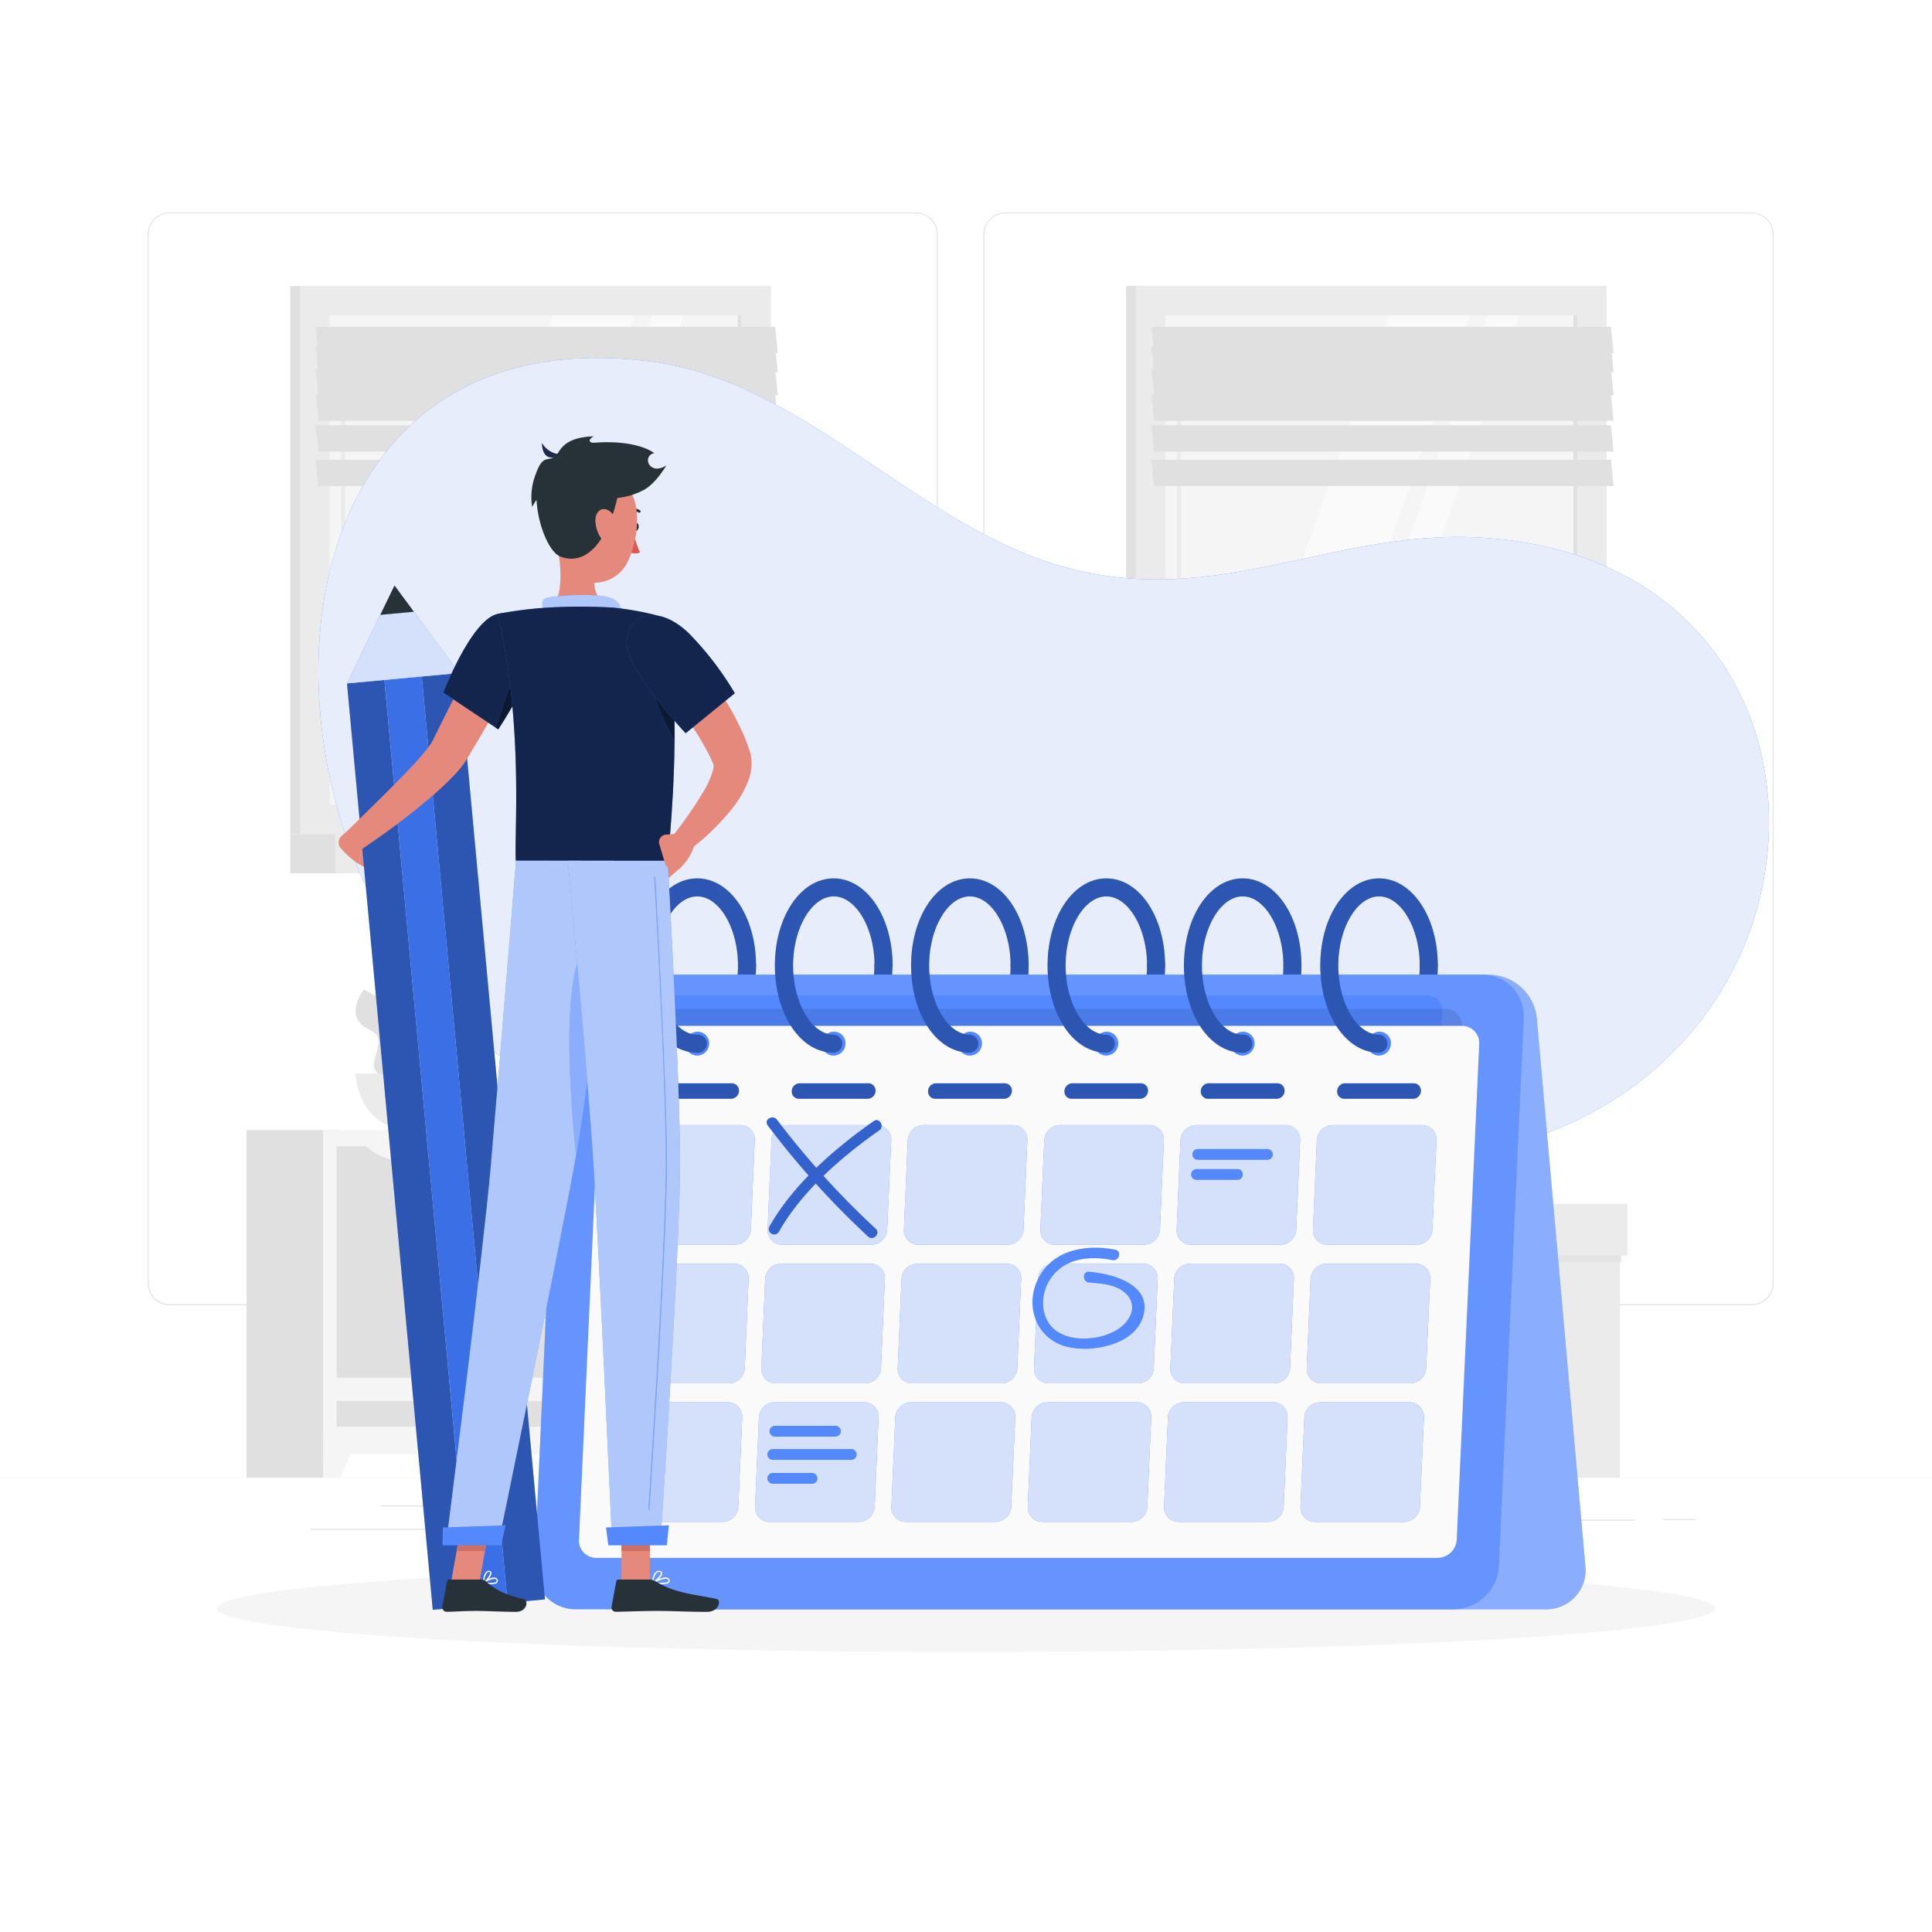 <svg xmlns="http://www.w3.org/2000/svg" viewBox="0 0 500 500"><g id="background-complete"><rect y="382.4" width="500" height="0.25" style="fill:#fafafa"></rect><rect x="398.39" y="393.28" width="24.83" height="0.25" style="fill:#e0e0e0"></rect><rect x="430.56" y="393.15" width="8.39" height="0.25" style="fill:#e0e0e0"></rect><rect x="280.04" y="394.83" width="51.99" height="0.25" style="fill:#e0e0e0"></rect><rect x="260.02" y="397.54" width="7.75" height="0.25" style="fill:#e0e0e0"></rect><rect x="98.59" y="389.63" width="13.36" height="0.25" style="fill:#e0e0e0"></rect><rect x="117.5" y="389.63" width="67.76" height="0.25" style="fill:#e0e0e0"></rect><rect x="80.36" y="395.67" width="47.14" height="0.25" style="fill:#e0e0e0"></rect><path d="M237,337.8H43.91a5.71,5.71,0,0,1-5.7-5.71V60.66A5.71,5.71,0,0,1,43.91,55H237a5.71,5.71,0,0,1,5.71,5.71V332.09A5.71,5.71,0,0,1,237,337.8ZM43.91,55.2a5.46,5.46,0,0,0-5.45,5.46V332.09a5.46,5.46,0,0,0,5.45,5.46H237a5.47,5.47,0,0,0,5.46-5.46V60.66A5.47,5.47,0,0,0,237,55.2Z" style="fill:#e0e0e0"></path><path d="M453.31,337.8H260.21a5.72,5.72,0,0,1-5.71-5.71V60.66A5.72,5.72,0,0,1,260.21,55h193.1A5.71,5.71,0,0,1,459,60.66V332.09A5.71,5.71,0,0,1,453.31,337.8ZM260.21,55.2a5.47,5.47,0,0,0-5.46,5.46V332.09a5.47,5.47,0,0,0,5.46,5.46h193.1a5.47,5.47,0,0,0,5.46-5.46V60.66a5.47,5.47,0,0,0-5.46-5.46Z" style="fill:#e0e0e0"></path><rect x="341.75" y="318.28" width="35.33" height="64.12" transform="translate(718.83 700.68) rotate(180)" style="fill:#e0e0e0"></rect><rect x="377.08" y="318.28" width="42.15" height="64.12" style="fill:#ebebeb"></rect><rect x="341.75" y="323.7" width="77.85" height="2.9" transform="translate(761.35 650.31) rotate(180)" style="fill:#e0e0e0;opacity:0.7;mix-blend-mode:multiply"></rect><rect x="339.8" y="311.57" width="37.28" height="13.36" transform="translate(716.88 636.49) rotate(180)" style="fill:#e0e0e0"></rect><rect x="377.08" y="311.57" width="44.1" height="13.36" style="fill:#ebebeb"></rect><rect x="75.13" y="73.99" width="118.93" height="141.9" style="fill:#e0e0e0"></rect><rect x="77.68" y="73.99" width="121.83" height="141.9" style="fill:#ebebeb"></rect><rect x="75.13" y="215.89" width="118.93" height="10.11" style="fill:#e0e0e0"></rect><rect x="86.74" y="215.89" width="121.83" height="10.11" style="fill:#ebebeb"></rect><rect x="75.26" y="91.64" width="126.66" height="106.59" transform="translate(283.53 6.35) rotate(90)" style="fill:#f5f5f5"></rect><polygon points="98.38 208.27 143.09 81.61 164.19 81.61 119.49 208.27 98.38 208.27" style="fill:#fafafa"></polygon><path d="M88.82,165.3a.55.55,0,0,1-.54-.55V86.56a.54.54,0,0,1,.54-.54.55.55,0,0,1,.55.54v78.19A.55.55,0,0,1,88.82,165.3Z" style="fill:#ebebeb"></path><polygon points="124.02 208.27 168.73 81.61 176.96 81.61 132.25 208.27 124.02 208.27" style="fill:#fafafa"></polygon><rect x="128.07" y="144.46" width="126.66" height="0.97" transform="translate(336.34 -46.46) rotate(90)" style="fill:#e0e0e0"></rect><polygon points="201.3 91.35 82.38 91.35 81.68 84.57 200.6 84.57 201.3 91.35" style="fill:#e0e0e0"></polygon><polygon points="201.3 96.32 82.38 96.32 81.68 89.53 200.6 89.53 201.3 96.32" style="fill:#e0e0e0"></polygon><polygon points="201.3 102.28 82.38 102.28 81.68 95.49 200.6 95.49 201.3 102.28" style="fill:#e0e0e0"></polygon><polygon points="201.3 108.91 82.38 108.91 81.68 102.13 200.6 102.13 201.3 108.91" style="fill:#e0e0e0"></polygon><polygon points="201.3 116.86 82.38 116.86 81.68 110.07 200.6 110.07 201.3 116.86" style="fill:#e0e0e0"></polygon><polygon points="201.3 125.79 82.38 125.79 81.68 119.01 200.6 119.01 201.3 125.79" style="fill:#e0e0e0"></polygon><rect x="291.43" y="73.99" width="118.93" height="141.9" style="fill:#e0e0e0"></rect><rect x="293.97" y="73.99" width="121.83" height="141.9" style="fill:#ebebeb"></rect><rect x="291.43" y="215.89" width="118.93" height="10.11" style="fill:#e0e0e0"></rect><rect x="303.04" y="215.89" width="121.83" height="10.11" style="fill:#ebebeb"></rect><rect x="291.56" y="91.64" width="126.66" height="106.59" transform="translate(499.83 -209.95) rotate(90)" style="fill:#f5f5f5"></rect><polygon points="314.68 208.27 359.39 81.61 380.49 81.61 335.78 208.27 314.68 208.27" style="fill:#fafafa"></polygon><path d="M305.12,165.3a.55.55,0,0,1-.54-.55V86.56a.54.54,0,0,1,1.08,0v78.19A.55.55,0,0,1,305.12,165.3Z" style="fill:#ebebeb"></path><polygon points="340.32 208.27 385.03 81.61 393.25 81.61 348.55 208.27 340.32 208.27" style="fill:#fafafa"></polygon><rect x="344.37" y="144.46" width="126.66" height="0.97" transform="translate(552.64 -262.76) rotate(90)" style="fill:#e0e0e0"></rect><polygon points="417.6 91.35 298.68 91.35 297.97 84.57 416.9 84.57 417.6 91.35" style="fill:#e0e0e0"></polygon><polygon points="417.6 96.32 298.68 96.32 297.97 89.53 416.9 89.53 417.6 96.32" style="fill:#e0e0e0"></polygon><polygon points="417.6 102.28 298.68 102.28 297.97 95.49 416.9 95.49 417.6 102.28" style="fill:#e0e0e0"></polygon><polygon points="417.6 108.91 298.68 108.91 297.97 102.13 416.9 102.13 417.6 108.91" style="fill:#e0e0e0"></polygon><polygon points="417.6 116.86 298.68 116.86 297.97 110.07 416.9 110.07 417.6 116.86" style="fill:#e0e0e0"></polygon><polygon points="417.6 125.79 298.68 125.79 297.97 119.01 416.9 119.01 417.6 125.79" style="fill:#e0e0e0"></polygon><rect x="294.29" y="292.46" width="23.75" height="89.94" style="fill:#e0e0e0"></rect><polygon points="313.52 382.4 318.03 382.4 318.03 371.38 308.79 371.38 313.52 382.4" style="fill:#f5f5f5"></polygon><rect x="63.81" y="292.46" width="23.75" height="89.94" style="fill:#e0e0e0"></rect><rect x="83.62" y="292.46" width="234.42" height="83.88" style="fill:#f5f5f5"></rect><rect x="228.48" y="270.51" width="59.9" height="112.2" transform="translate(-68.17 585.04) rotate(-90)" style="fill:#e0e0e0"></rect><rect x="113.26" y="270.51" width="59.9" height="112.2" transform="translate(-183.39 469.82) rotate(-90)" style="fill:#e0e0e0"></rect><rect x="255.1" y="309.79" width="6.67" height="112.2" transform="translate(624.32 107.45) rotate(90)" style="fill:#e0e0e0"></rect><rect x="139.88" y="309.79" width="6.67" height="112.2" transform="translate(509.1 222.68) rotate(90)" style="fill:#e0e0e0"></rect><path d="M182.73,300.24h-79a13,13,0,0,1-9.39-4h97.82A13,13,0,0,1,182.73,300.24Z" style="fill:#f5f5f5"></path><path d="M298.37,300.24h-79a13,13,0,0,1-9.39-4h97.82A12.94,12.94,0,0,1,298.37,300.24Z" style="fill:#f5f5f5"></path><polygon points="88.13 382.4 83.61 382.4 83.61 371.38 92.85 371.38 88.13 382.4" style="fill:#f5f5f5"></polygon><rect x="229.12" y="237.24" width="26.44" height="55.22" style="fill:#e0e0e0;opacity:0.4;mix-blend-mode:multiply"></rect><polygon points="277.77 292.46 233.02 292.46 228.81 232.83 273.55 232.83 277.77 292.46" style="fill:#e0e0e0"></polygon><polygon points="282.86 292.46 234.29 292.46 230.08 232.83 278.64 232.83 282.86 292.46" style="fill:#f5f5f5"></polygon><polygon points="236.54 290.18 232.65 235.11 276.4 235.11 280.3 290.18 236.54 290.18" style="fill:#fafafa"></polygon><polygon points="247.13 277.85 244.98 247.44 265.81 247.44 267.96 277.85 247.13 277.85" style="fill:#f5f5f5"></polygon><circle cx="159.35" cy="271.05" r="11.62" style="fill:#ebebeb"></circle><circle cx="179.25" cy="276.59" r="11.62" style="fill:#ebebeb"></circle><circle cx="196.07" cy="271.75" r="7.75" transform="translate(-88.73 95.16) rotate(-22.39)" style="fill:#ebebeb"></circle><circle cx="170.98" cy="264" r="7.75" transform="translate(-116.95 390.6) rotate(-80.8)" style="fill:#ebebeb"></circle><path d="M140.77,274.51s.91,17.95,35.78,17.95,35.78-17.95,35.78-17.95Z" style="fill:#e0e0e0"></path><path d="M108.57,286.31s-11.36-19.58,4.4-35.17c0,0,4.11,2.68,4,6.29s-4.41,4.51-3.48,7.52,5,6,2.35,8.45.43,4.69.25,7.74S108.57,286.31,108.57,286.31Z" style="fill:#e0e0e0"></path><path d="M109.43,288.1s4.6-22.16-15.27-32c0,0-3.06,3.85-1.86,7.25s5.6,2.89,5.67,6-2.9,7.24.44,8.75,1.07,4.6,2.2,7.43S109.43,288.1,109.43,288.1Z" style="fill:#e0e0e0"></path><path d="M92,277.85s.38,14.61,14.86,14.61,14.86-14.61,14.86-14.61Z" style="fill:#ebebeb"></path></g><g id="background-simple"><path d="M138.09,278.9C61.85,236.44,56.69,79.72,167.9,93.49c38.91,4.82,67.2,40.09,103.42,52,41.85,13.71,72.21-8.74,112-6.35,94.58,5.68,97.84,123.5,17,154.1-43.54,16.49-85.57,13.4-129.3,7.14C233,294.87,174,298.88,138.09,278.9Z" style="fill:#407BFF"></path><path d="M138.09,278.9C61.85,236.44,56.69,79.72,167.9,93.49c38.91,4.82,67.2,40.09,103.42,52,41.85,13.71,72.21-8.74,112-6.35,94.58,5.68,97.84,123.5,17,154.1-43.54,16.49-85.57,13.4-129.3,7.14C233,294.87,174,298.88,138.09,278.9Z" style="fill:#fafafa;opacity:0.9"></path></g><g id="Shadow"><ellipse cx="250" cy="416.24" rx="193.89" ry="11.32" style="fill:#f5f5f5"></ellipse></g><g id="Calendar"><path d="M180.45,272.44a2.34,2.34,0,0,1,0-4.67c5.72,0,10.54-8.19,10.54-17.89a2.34,2.34,0,0,1,4.67,0C195.66,262.53,189,272.44,180.45,272.44Z" style="fill:#407BFF"></path><path d="M215.74,272.44a2.34,2.34,0,0,1,0-4.67c5.72,0,10.54-8.19,10.54-17.89a2.34,2.34,0,0,1,4.67,0C231,262.53,224.27,272.44,215.74,272.44Z" style="fill:#407BFF"></path><path d="M251,272.44a2.34,2.34,0,0,1,0-4.67c5.71,0,10.54-8.19,10.54-17.89a2.33,2.33,0,0,1,4.66,0C266.23,262.53,259.56,272.44,251,272.44Z" style="fill:#407BFF"></path><path d="M286.32,272.44a2.34,2.34,0,1,1,0-4.67c5.71,0,10.54-8.19,10.54-17.89a2.33,2.33,0,0,1,4.66,0C301.52,262.53,294.84,272.44,286.32,272.44Z" style="fill:#407BFF"></path><path d="M321.6,272.44a2.34,2.34,0,0,1,0-4.67c5.72,0,10.54-8.19,10.54-17.89a2.34,2.34,0,0,1,4.67,0C336.81,262.53,330.13,272.44,321.6,272.44Z" style="fill:#407BFF"></path><path d="M356.89,272.44a2.34,2.34,0,0,1,0-4.67c5.71,0,10.54-8.19,10.54-17.89a2.34,2.34,0,0,1,4.67,0C372.1,262.53,365.42,272.44,356.89,272.44Z" style="fill:#407BFF"></path><g style="opacity:0.3"><path d="M180.45,272.44a2.34,2.34,0,0,1,0-4.67c5.72,0,10.54-8.19,10.54-17.89a2.34,2.34,0,0,1,4.67,0C195.66,262.53,189,272.44,180.45,272.44Z"></path><path d="M215.74,272.44a2.34,2.34,0,0,1,0-4.67c5.72,0,10.54-8.19,10.54-17.89a2.34,2.34,0,0,1,4.67,0C231,262.53,224.27,272.44,215.74,272.44Z"></path><path d="M251,272.44a2.34,2.34,0,0,1,0-4.67c5.71,0,10.54-8.19,10.54-17.89a2.33,2.33,0,0,1,4.66,0C266.23,262.53,259.56,272.44,251,272.44Z"></path><path d="M286.32,272.44a2.34,2.34,0,1,1,0-4.67c5.71,0,10.54-8.19,10.54-17.89a2.33,2.33,0,0,1,4.66,0C301.52,262.53,294.84,272.44,286.32,272.44Z"></path><path d="M321.6,272.44a2.34,2.34,0,0,1,0-4.67c5.72,0,10.54-8.19,10.54-17.89a2.34,2.34,0,0,1,4.67,0C336.81,262.53,330.13,272.44,321.6,272.44Z"></path><path d="M356.89,272.44a2.34,2.34,0,0,1,0-4.67c5.71,0,10.54-8.19,10.54-17.89a2.34,2.34,0,0,1,4.67,0C372.1,262.53,365.42,272.44,356.89,272.44Z"></path></g><path d="M158.34,252.27H385.52a12.51,12.51,0,0,1,12.19,11.19l12.58,141.83a10.11,10.11,0,0,1-10.2,11.19H172.9a12.53,12.53,0,0,1-12.19-11.19L148.14,263.46A10.1,10.1,0,0,1,158.34,252.27Z" style="fill:#407BFF"></path><path d="M158.34,252.27H385.52a12.51,12.51,0,0,1,12.19,11.19l12.58,141.83a10.11,10.11,0,0,1-10.2,11.19H172.9a12.53,12.53,0,0,1-12.19-11.19L148.14,263.46A10.1,10.1,0,0,1,158.34,252.27Z" style="fill:#fafafa;opacity:0.4"></path><path d="M383.63,252.27H156.44a11.86,11.86,0,0,0-11.7,11.19l-6.4,141.83A10.63,10.63,0,0,0,149,416.48H376.21a11.86,11.86,0,0,0,11.7-11.19l6.41-141.83A10.64,10.64,0,0,0,383.63,252.27Z" style="fill:#407BFF"></path><path d="M383.63,252.27H156.44a11.86,11.86,0,0,0-11.7,11.19l-6.4,141.83A10.63,10.63,0,0,0,149,416.48H376.21a11.86,11.86,0,0,0,11.7-11.19l6.41-141.83A10.64,10.64,0,0,0,383.63,252.27Z" style="fill:#fafafa;opacity:0.2"></path><path d="M160.61,379l5.29-117.13a4.53,4.53,0,0,1,4.48-4.28H369.21a4.07,4.07,0,0,1,4.09,4.28L368,379a4.53,4.53,0,0,1-4.48,4.28H164.7A4.07,4.07,0,0,1,160.61,379Z" style="fill:#407BFF"></path><path d="M160.61,379l5.29-117.13a4.53,4.53,0,0,1,4.48-4.28H369.21a4.07,4.07,0,0,1,4.09,4.28L368,379a4.53,4.53,0,0,1-4.48,4.28H164.7A4.07,4.07,0,0,1,160.61,379Z" style="fill:#fafafa;opacity:0.1"></path><path d="M155,388.56l5.55-123a4.74,4.74,0,0,1,4.7-4.49H374.05a4.26,4.26,0,0,1,4.29,4.49l-5.56,123a4.75,4.75,0,0,1-4.69,4.5H159.27A4.25,4.25,0,0,1,155,388.56Z" style="opacity:0.1"></path><path d="M149.84,398.48l5.79-128.3a5,5,0,0,1,4.9-4.69H378.34a4.45,4.45,0,0,1,4.48,4.69L377,398.48a5,5,0,0,1-4.9,4.69H154.32A4.44,4.44,0,0,1,149.84,398.48Z" style="fill:#fafafa"></path><path d="M356.86,273.18h0a3,3,0,0,1-3-3.18h0a3.15,3.15,0,0,1,3.11-3h0a3,3,0,0,1,3,3.18h0A3.15,3.15,0,0,1,356.86,273.18Z" style="fill:#407BFF"></path><path d="M321.57,273.18h0a3,3,0,0,1-3-3.18h0a3.15,3.15,0,0,1,3.11-3h0a3,3,0,0,1,3,3.18h0A3.14,3.14,0,0,1,321.57,273.18Z" style="fill:#407BFF"></path><path d="M286.28,273.18h0a3,3,0,0,1-3-3.18h0a3.16,3.16,0,0,1,3.11-3h0a3,3,0,0,1,3,3.18h0A3.14,3.14,0,0,1,286.28,273.18Z" style="fill:#407BFF"></path><path d="M251,273.18h0a3,3,0,0,1-3-3.18h0a3.17,3.17,0,0,1,3.12-3h0a3,3,0,0,1,3,3.18h0A3.14,3.14,0,0,1,251,273.18Z" style="fill:#407BFF"></path><path d="M215.71,273.18h0a3,3,0,0,1-3-3.18h0a3.15,3.15,0,0,1,3.11-3h0a3,3,0,0,1,3,3.18h0A3.15,3.15,0,0,1,215.71,273.18Z" style="fill:#407BFF"></path><path d="M180.42,273.18h0a3,3,0,0,1-3-3.18h0a3.15,3.15,0,0,1,3.11-3h0a3,3,0,0,1,3,3.18h0A3.14,3.14,0,0,1,180.42,273.18Z" style="fill:#407BFF"></path><g style="opacity:0.1"><path d="M356.86,273.18h0a3,3,0,0,1-3-3.18h0a3.15,3.15,0,0,1,3.11-3h0a3,3,0,0,1,3,3.18h0A3.15,3.15,0,0,1,356.86,273.18Z" style="fill:#fafafa"></path><path d="M321.57,273.18h0a3,3,0,0,1-3-3.18h0a3.15,3.15,0,0,1,3.11-3h0a3,3,0,0,1,3,3.18h0A3.14,3.14,0,0,1,321.57,273.18Z" style="fill:#fafafa"></path><path d="M286.28,273.18h0a3,3,0,0,1-3-3.18h0a3.16,3.16,0,0,1,3.11-3h0a3,3,0,0,1,3,3.18h0A3.14,3.14,0,0,1,286.28,273.18Z" style="fill:#fafafa"></path><path d="M251,273.18h0a3,3,0,0,1-3-3.18h0a3.17,3.17,0,0,1,3.12-3h0a3,3,0,0,1,3,3.18h0A3.14,3.14,0,0,1,251,273.18Z" style="fill:#fafafa"></path><path d="M215.71,273.18h0a3,3,0,0,1-3-3.18h0a3.15,3.15,0,0,1,3.11-3h0a3,3,0,0,1,3,3.18h0A3.15,3.15,0,0,1,215.71,273.18Z" style="fill:#fafafa"></path><path d="M180.42,273.18h0a3,3,0,0,1-3-3.18h0a3.15,3.15,0,0,1,3.11-3h0a3,3,0,0,1,3,3.18h0A3.14,3.14,0,0,1,180.42,273.18Z" style="fill:#fafafa"></path></g><path d="M189.24,284.36H171.49a1.86,1.86,0,0,1-1.87-2h0a2.08,2.08,0,0,1,2-2h17.75a1.86,1.86,0,0,1,1.87,2h0A2.08,2.08,0,0,1,189.24,284.36Z" style="fill:#407BFF"></path><path d="M224.53,284.36H206.78a1.86,1.86,0,0,1-1.87-2h0a2.08,2.08,0,0,1,2.05-2H224.7a1.87,1.87,0,0,1,1.88,2h0A2.08,2.08,0,0,1,224.53,284.36Z" style="fill:#407BFF"></path><path d="M259.82,284.36H242.07a1.87,1.87,0,0,1-1.88-2h0a2.08,2.08,0,0,1,2.05-2H260a1.86,1.86,0,0,1,1.87,2h0A2.07,2.07,0,0,1,259.82,284.36Z" style="fill:#407BFF"></path><path d="M295.1,284.36H277.35a1.86,1.86,0,0,1-1.87-2h0a2.08,2.08,0,0,1,2-2h17.75a1.86,1.86,0,0,1,1.87,2h0A2.08,2.08,0,0,1,295.1,284.36Z" style="fill:#407BFF"></path><path d="M330.39,284.36H312.64a1.86,1.86,0,0,1-1.87-2h0a2.08,2.08,0,0,1,2.05-2h17.75a1.86,1.86,0,0,1,1.87,2h0A2.08,2.08,0,0,1,330.39,284.36Z" style="fill:#407BFF"></path><path d="M365.68,284.36H347.93a1.86,1.86,0,0,1-1.87-2h0a2.08,2.08,0,0,1,2.05-2h17.74a1.87,1.87,0,0,1,1.88,2h0A2.08,2.08,0,0,1,365.68,284.36Z" style="fill:#407BFF"></path><g style="opacity:0.3"><path d="M189.24,284.36H171.49a1.86,1.86,0,0,1-1.87-2h0a2.08,2.08,0,0,1,2-2h17.75a1.86,1.86,0,0,1,1.87,2h0A2.08,2.08,0,0,1,189.24,284.36Z"></path><path d="M224.53,284.36H206.78a1.86,1.86,0,0,1-1.87-2h0a2.08,2.08,0,0,1,2.05-2H224.7a1.87,1.87,0,0,1,1.88,2h0A2.08,2.08,0,0,1,224.53,284.36Z"></path><path d="M259.82,284.36H242.07a1.87,1.87,0,0,1-1.88-2h0a2.08,2.08,0,0,1,2.05-2H260a1.86,1.86,0,0,1,1.87,2h0A2.07,2.07,0,0,1,259.82,284.36Z"></path><path d="M295.1,284.36H277.35a1.86,1.86,0,0,1-1.87-2h0a2.08,2.08,0,0,1,2-2h17.75a1.86,1.86,0,0,1,1.87,2h0A2.08,2.08,0,0,1,295.1,284.36Z"></path><path d="M330.39,284.36H312.64a1.86,1.86,0,0,1-1.87-2h0a2.08,2.08,0,0,1,2.05-2h17.75a1.86,1.86,0,0,1,1.87,2h0A2.08,2.08,0,0,1,330.39,284.36Z"></path><path d="M365.68,284.36H347.93a1.86,1.86,0,0,1-1.87-2h0a2.08,2.08,0,0,1,2.05-2h17.74a1.87,1.87,0,0,1,1.88,2h0A2.08,2.08,0,0,1,365.68,284.36Z"></path></g><path d="M190.22,322.13H167.1a3.73,3.73,0,0,1-3.74-3.92l1-23.12a4.16,4.16,0,0,1,4.1-3.92h23.12a3.73,3.73,0,0,1,3.74,3.92l-1,23.12A4.17,4.17,0,0,1,190.22,322.13Z" style="fill:#407BFF"></path><path d="M225.51,322.13H202.39a3.72,3.72,0,0,1-3.74-3.92l1-23.12a4.16,4.16,0,0,1,4.1-3.92H226.9a3.74,3.74,0,0,1,3.75,3.92l-1.05,23.12A4.15,4.15,0,0,1,225.51,322.13Z" style="fill:#407BFF"></path><path d="M260.79,322.13H237.68a3.74,3.74,0,0,1-3.75-3.92l1-23.12a4.16,4.16,0,0,1,4.1-3.92h23.11a3.72,3.72,0,0,1,3.74,3.92l-1,23.12A4.16,4.16,0,0,1,260.79,322.13Z" style="fill:#407BFF"></path><path d="M296.08,322.13H273a3.73,3.73,0,0,1-3.75-3.92l1-23.12a4.15,4.15,0,0,1,4.09-3.92h23.12a3.73,3.73,0,0,1,3.74,3.92l-1,23.12A4.16,4.16,0,0,1,296.08,322.13Z" style="fill:#407BFF"></path><path d="M331.37,322.13H308.25a3.73,3.73,0,0,1-3.74-3.92l1-23.12a4.16,4.16,0,0,1,4.1-3.92h23.11a3.73,3.73,0,0,1,3.75,3.92l-1,23.12A4.17,4.17,0,0,1,331.37,322.13Z" style="fill:#407BFF"></path><path d="M366.65,322.13H343.54a3.72,3.72,0,0,1-3.74-3.92l1-23.12a4.16,4.16,0,0,1,4.1-3.92h23.11a3.74,3.74,0,0,1,3.75,3.92l-1.05,23.12A4.15,4.15,0,0,1,366.65,322.13Z" style="fill:#407BFF"></path><g style="opacity:0.8"><path d="M190.22,322.13H167.1a3.73,3.73,0,0,1-3.74-3.92l1-23.12a4.16,4.16,0,0,1,4.1-3.92h23.12a3.73,3.73,0,0,1,3.74,3.92l-1,23.12A4.17,4.17,0,0,1,190.22,322.13Z" style="fill:#fafafa"></path><path d="M225.51,322.13H202.39a3.72,3.72,0,0,1-3.74-3.92l1-23.12a4.16,4.16,0,0,1,4.1-3.92H226.9a3.74,3.74,0,0,1,3.75,3.92l-1.05,23.12A4.15,4.15,0,0,1,225.51,322.13Z" style="fill:#fafafa"></path><path d="M260.79,322.13H237.68a3.74,3.74,0,0,1-3.75-3.92l1-23.12a4.16,4.16,0,0,1,4.1-3.92h23.11a3.72,3.72,0,0,1,3.74,3.92l-1,23.12A4.16,4.16,0,0,1,260.79,322.13Z" style="fill:#fafafa"></path><path d="M296.08,322.13H273a3.73,3.73,0,0,1-3.75-3.92l1-23.12a4.15,4.15,0,0,1,4.09-3.92h23.12a3.73,3.73,0,0,1,3.74,3.92l-1,23.12A4.16,4.16,0,0,1,296.08,322.13Z" style="fill:#fafafa"></path><path d="M331.37,322.13H308.25a3.73,3.73,0,0,1-3.74-3.92l1-23.12a4.16,4.16,0,0,1,4.1-3.92h23.11a3.73,3.73,0,0,1,3.75,3.92l-1,23.12A4.17,4.17,0,0,1,331.37,322.13Z" style="fill:#fafafa"></path><path d="M366.65,322.13H343.54a3.72,3.72,0,0,1-3.74-3.92l1-23.12a4.16,4.16,0,0,1,4.1-3.92h23.11a3.74,3.74,0,0,1,3.75,3.92l-1.05,23.12A4.15,4.15,0,0,1,366.65,322.13Z" style="fill:#fafafa"></path></g><path d="M188.6,358H165.48a3.73,3.73,0,0,1-3.74-3.92l1-23.12a4.17,4.17,0,0,1,4.1-3.92H190a3.73,3.73,0,0,1,3.74,3.92l-1,23.12A4.17,4.17,0,0,1,188.6,358Z" style="fill:#407BFF"></path><path d="M223.89,358H200.77a3.73,3.73,0,0,1-3.74-3.92l1-23.12a4.16,4.16,0,0,1,4.1-3.92h23.11A3.74,3.74,0,0,1,229,331L228,354.08A4.15,4.15,0,0,1,223.89,358Z" style="fill:#407BFF"></path><path d="M259.17,358H236.06a3.72,3.72,0,0,1-3.74-3.92l1-23.12a4.16,4.16,0,0,1,4.1-3.92h23.11a3.72,3.72,0,0,1,3.74,3.92l-1,23.12A4.16,4.16,0,0,1,259.17,358Z" style="fill:#407BFF"></path><path d="M294.46,358H271.35a3.74,3.74,0,0,1-3.75-3.92l1-23.12a4.15,4.15,0,0,1,4.09-3.92h23.12A3.73,3.73,0,0,1,299.6,331l-1,23.12A4.16,4.16,0,0,1,294.46,358Z" style="fill:#407BFF"></path><path d="M329.75,358H306.63a3.73,3.73,0,0,1-3.74-3.92l1-23.12A4.17,4.17,0,0,1,308,327h23.12a3.73,3.73,0,0,1,3.74,3.92l-1,23.12A4.17,4.17,0,0,1,329.75,358Z" style="fill:#407BFF"></path><path d="M365,358H341.92a3.72,3.72,0,0,1-3.74-3.92l1-23.12a4.16,4.16,0,0,1,4.1-3.92h23.11a3.74,3.74,0,0,1,3.75,3.92l-1.05,23.12A4.15,4.15,0,0,1,365,358Z" style="fill:#407BFF"></path><g style="opacity:0.8"><path d="M188.6,358H165.48a3.73,3.73,0,0,1-3.74-3.92l1-23.12a4.17,4.17,0,0,1,4.1-3.92H190a3.73,3.73,0,0,1,3.74,3.92l-1,23.12A4.17,4.17,0,0,1,188.6,358Z" style="fill:#fafafa"></path><path d="M223.89,358H200.77a3.73,3.73,0,0,1-3.74-3.92l1-23.12a4.16,4.16,0,0,1,4.1-3.92h23.11A3.74,3.74,0,0,1,229,331L228,354.08A4.15,4.15,0,0,1,223.89,358Z" style="fill:#fafafa"></path><path d="M259.17,358H236.06a3.72,3.72,0,0,1-3.74-3.92l1-23.12a4.16,4.16,0,0,1,4.1-3.92h23.11a3.72,3.72,0,0,1,3.74,3.92l-1,23.12A4.16,4.16,0,0,1,259.17,358Z" style="fill:#fafafa"></path><path d="M294.46,358H271.35a3.74,3.74,0,0,1-3.75-3.92l1-23.12a4.15,4.15,0,0,1,4.09-3.92h23.12A3.73,3.73,0,0,1,299.6,331l-1,23.12A4.16,4.16,0,0,1,294.46,358Z" style="fill:#fafafa"></path><path d="M329.75,358H306.63a3.73,3.73,0,0,1-3.74-3.92l1-23.12A4.17,4.17,0,0,1,308,327h23.12a3.73,3.73,0,0,1,3.74,3.92l-1,23.12A4.17,4.17,0,0,1,329.75,358Z" style="fill:#fafafa"></path><path d="M365,358H341.92a3.72,3.72,0,0,1-3.74-3.92l1-23.12a4.16,4.16,0,0,1,4.1-3.92h23.11a3.74,3.74,0,0,1,3.75,3.92l-1.05,23.12A4.15,4.15,0,0,1,365,358Z" style="fill:#fafafa"></path></g><path d="M187,393.86H163.86a3.72,3.72,0,0,1-3.74-3.92l1-23.11a4.16,4.16,0,0,1,4.1-3.92h23.12a3.72,3.72,0,0,1,3.74,3.92l-1,23.11A4.15,4.15,0,0,1,187,393.86Z" style="fill:#407BFF"></path><path d="M222.27,393.86H199.15a3.72,3.72,0,0,1-3.74-3.92l1-23.11a4.15,4.15,0,0,1,4.1-3.92h23.11a3.72,3.72,0,0,1,3.75,3.92l-1,23.11A4.14,4.14,0,0,1,222.27,393.86Z" style="fill:#407BFF"></path><path d="M257.55,393.86H234.44a3.72,3.72,0,0,1-3.74-3.92l1-23.11a4.15,4.15,0,0,1,4.1-3.92H259a3.73,3.73,0,0,1,3.75,3.92l-1.05,23.11A4.15,4.15,0,0,1,257.55,393.86Z" style="fill:#407BFF"></path><path d="M292.84,393.86H269.73a3.73,3.73,0,0,1-3.75-3.92l1-23.11a4.14,4.14,0,0,1,4.09-3.92h23.12a3.72,3.72,0,0,1,3.74,3.92l-1,23.11A4.15,4.15,0,0,1,292.84,393.86Z" style="fill:#407BFF"></path><path d="M328.13,393.86H305a3.72,3.72,0,0,1-3.74-3.92l1-23.11a4.16,4.16,0,0,1,4.1-3.92h23.12a3.72,3.72,0,0,1,3.74,3.92l-1,23.11A4.16,4.16,0,0,1,328.13,393.86Z" style="fill:#407BFF"></path><path d="M363.42,393.86H340.3a3.72,3.72,0,0,1-3.74-3.92l1-23.11a4.15,4.15,0,0,1,4.1-3.92h23.11a3.73,3.73,0,0,1,3.75,3.92l-1.05,23.11A4.14,4.14,0,0,1,363.42,393.86Z" style="fill:#407BFF"></path><g style="opacity:0.8"><path d="M187,393.86H163.86a3.72,3.72,0,0,1-3.74-3.92l1-23.11a4.16,4.16,0,0,1,4.1-3.92h23.12a3.72,3.72,0,0,1,3.74,3.92l-1,23.11A4.15,4.15,0,0,1,187,393.86Z" style="fill:#fafafa"></path><path d="M222.27,393.86H199.15a3.72,3.72,0,0,1-3.74-3.92l1-23.11a4.15,4.15,0,0,1,4.1-3.92h23.11a3.72,3.72,0,0,1,3.75,3.92l-1,23.11A4.14,4.14,0,0,1,222.27,393.86Z" style="fill:#fafafa"></path><path d="M257.55,393.86H234.44a3.72,3.72,0,0,1-3.74-3.92l1-23.11a4.15,4.15,0,0,1,4.1-3.92H259a3.73,3.73,0,0,1,3.75,3.92l-1.05,23.11A4.15,4.15,0,0,1,257.55,393.86Z" style="fill:#fafafa"></path><path d="M292.84,393.86H269.73a3.73,3.73,0,0,1-3.75-3.92l1-23.11a4.14,4.14,0,0,1,4.09-3.92h23.12a3.72,3.72,0,0,1,3.74,3.92l-1,23.11A4.15,4.15,0,0,1,292.84,393.86Z" style="fill:#fafafa"></path><path d="M328.13,393.86H305a3.72,3.72,0,0,1-3.74-3.92l1-23.11a4.16,4.16,0,0,1,4.1-3.92h23.12a3.72,3.72,0,0,1,3.74,3.92l-1,23.11A4.16,4.16,0,0,1,328.13,393.86Z" style="fill:#fafafa"></path><path d="M363.42,393.86H340.3a3.72,3.72,0,0,1-3.74-3.92l1-23.11a4.15,4.15,0,0,1,4.1-3.92h23.11a3.73,3.73,0,0,1,3.75,3.92l-1.05,23.11A4.14,4.14,0,0,1,363.42,393.86Z" style="fill:#fafafa"></path></g><path d="M180.45,272.44c-8.52,0-15.2-9.91-15.2-22.56s6.68-22.55,15.2-22.55,15.21,9.91,15.21,22.55a2.34,2.34,0,0,1-4.67,0c0-9.69-4.82-17.89-10.54-17.89s-10.54,8.2-10.54,17.89,4.83,17.89,10.54,17.89a2.34,2.34,0,1,1,0,4.67Z" style="fill:#407BFF"></path><path d="M215.74,272.44c-8.52,0-15.2-9.91-15.2-22.56s6.68-22.55,15.2-22.55S231,237.24,231,249.88a2.34,2.34,0,0,1-4.67,0c0-9.69-4.82-17.89-10.54-17.89s-10.54,8.2-10.54,17.89,4.83,17.89,10.54,17.89a2.34,2.34,0,0,1,0,4.67Z" style="fill:#407BFF"></path><path d="M251,272.44c-8.53,0-15.21-9.91-15.21-22.56s6.68-22.55,15.21-22.55,15.2,9.91,15.2,22.55a2.33,2.33,0,0,1-4.66,0c0-9.69-4.83-17.89-10.54-17.89s-10.54,8.2-10.54,17.89,4.83,17.89,10.54,17.89a2.34,2.34,0,0,1,0,4.67Z" style="fill:#407BFF"></path><path d="M286.32,272.44c-8.53,0-15.21-9.91-15.21-22.56s6.68-22.55,15.21-22.55,15.2,9.91,15.2,22.55a2.33,2.33,0,0,1-4.66,0c0-9.69-4.83-17.89-10.54-17.89s-10.54,8.2-10.54,17.89,4.82,17.89,10.54,17.89a2.34,2.34,0,0,1,0,4.67Z" style="fill:#407BFF"></path><path d="M321.6,272.44c-8.52,0-15.2-9.91-15.2-22.56s6.68-22.55,15.2-22.55,15.21,9.91,15.21,22.55a2.34,2.34,0,0,1-4.67,0c0-9.69-4.82-17.89-10.54-17.89s-10.54,8.2-10.54,17.89,4.83,17.89,10.54,17.89a2.34,2.34,0,1,1,0,4.67Z" style="fill:#407BFF"></path><path d="M356.89,272.44c-8.52,0-15.2-9.91-15.2-22.56s6.68-22.55,15.2-22.55,15.21,9.91,15.21,22.55a2.34,2.34,0,0,1-4.67,0c0-9.69-4.83-17.89-10.54-17.89s-10.54,8.2-10.54,17.89,4.83,17.89,10.54,17.89a2.34,2.34,0,0,1,0,4.67Z" style="fill:#407BFF"></path><g style="opacity:0.3"><path d="M180.45,272.44c-8.52,0-15.2-9.91-15.2-22.56s6.68-22.55,15.2-22.55,15.21,9.91,15.21,22.55a2.34,2.34,0,0,1-4.67,0c0-9.69-4.82-17.89-10.54-17.89s-10.54,8.2-10.54,17.89,4.83,17.89,10.54,17.89a2.34,2.34,0,1,1,0,4.67Z"></path><path d="M215.74,272.44c-8.52,0-15.2-9.91-15.2-22.56s6.68-22.55,15.2-22.55S231,237.24,231,249.88a2.34,2.34,0,0,1-4.67,0c0-9.69-4.82-17.89-10.54-17.89s-10.54,8.2-10.54,17.89,4.83,17.89,10.54,17.89a2.34,2.34,0,0,1,0,4.67Z"></path><path d="M251,272.44c-8.53,0-15.21-9.91-15.21-22.56s6.68-22.55,15.21-22.55,15.2,9.91,15.2,22.55a2.33,2.33,0,0,1-4.66,0c0-9.69-4.83-17.89-10.54-17.89s-10.54,8.2-10.54,17.89,4.83,17.89,10.54,17.89a2.34,2.34,0,0,1,0,4.67Z"></path><path d="M286.32,272.44c-8.53,0-15.21-9.91-15.21-22.56s6.68-22.55,15.21-22.55,15.2,9.91,15.2,22.55a2.33,2.33,0,0,1-4.66,0c0-9.69-4.83-17.89-10.54-17.89s-10.54,8.2-10.54,17.89,4.82,17.89,10.54,17.89a2.34,2.34,0,0,1,0,4.67Z"></path><path d="M321.6,272.44c-8.52,0-15.2-9.91-15.2-22.56s6.68-22.55,15.2-22.55,15.21,9.91,15.21,22.55a2.34,2.34,0,0,1-4.67,0c0-9.69-4.82-17.89-10.54-17.89s-10.54,8.2-10.54,17.89,4.83,17.89,10.54,17.89a2.34,2.34,0,1,1,0,4.67Z"></path><path d="M356.89,272.44c-8.52,0-15.2-9.91-15.2-22.56s6.68-22.55,15.2-22.55,15.21,9.91,15.21,22.55a2.34,2.34,0,0,1-4.67,0c0-9.69-4.83-17.89-10.54-17.89s-10.54,8.2-10.54,17.89,4.83,17.89,10.54,17.89a2.34,2.34,0,0,1,0,4.67Z"></path></g><path d="M288.68,323.42c-8.16-1.62-17.32.27-20.59,8.87-2.63,6.92.74,14.42,8,16.25,6.4,1.61,17.44-.36,19.72-7.74,2.61-8.44-8-11.18-13.95-11.68-1.79-.15-1.78,2.65,0,2.8,2.71.23,5.81.38,8.21,1.87,5,3.13,2.94,8.15-1.32,10.55s-10.79,3-15,.34c-4.6-2.93-4.75-9.37-2-13.57,3.61-5.55,10.2-6.17,16.14-5,1.76.35,2.51-2.35.74-2.7Z" style="fill:#407BFF"></path><path d="M288.68,323.42c-8.16-1.62-17.32.27-20.59,8.87-2.63,6.92.74,14.42,8,16.25,6.4,1.61,17.44-.36,19.72-7.74,2.61-8.44-8-11.18-13.95-11.68-1.79-.15-1.78,2.65,0,2.8,2.71.23,5.81.38,8.21,1.87,5,3.13,2.94,8.15-1.32,10.55s-10.79,3-15,.34c-4.6-2.93-4.75-9.37-2-13.57,3.61-5.55,10.2-6.17,16.14-5,1.76.35,2.51-2.35.74-2.7Z" style="fill:#fafafa;opacity:0.1"></path><path d="M198.65,291.21a220.55,220.55,0,0,0,26,28.8c1.32,1.23,3.31-.75,2-2a217.28,217.28,0,0,1-25.57-28.23c-1.07-1.42-3.5,0-2.41,1.41Z" style="fill:#407BFF"></path><path d="M201.54,318.84c5.9-10.49,16.23-19.44,26-26.29,1.46-1,.07-3.46-1.41-2.42-10.16,7.14-20.84,16.36-27,27.29a1.4,1.4,0,0,0,2.41,1.42Z" style="fill:#407BFF"></path><g style="opacity:0.2"><path d="M198.65,291.21a220.55,220.55,0,0,0,26,28.8c1.32,1.23,3.31-.75,2-2a217.28,217.28,0,0,1-25.57-28.23c-1.07-1.42-3.5,0-2.41,1.41Z"></path><path d="M201.54,318.84c5.9-10.49,16.23-19.44,26-26.29,1.46-1,.07-3.46-1.41-2.42-10.16,7.14-20.84,16.36-27,27.29a1.4,1.4,0,0,0,2.41,1.42Z"></path></g><path d="M309.87,300.16h18.25a1.4,1.4,0,0,0,0-2.79H309.87a1.4,1.4,0,0,0,0,2.79Z" style="fill:#407BFF"></path><path d="M309.66,305.35h10.58a1.4,1.4,0,0,0,0-2.8H309.66a1.4,1.4,0,0,0,0,2.8Z" style="fill:#407BFF"></path><g style="opacity:0.1"><path d="M309.87,300.16h18.25a1.4,1.4,0,0,0,0-2.79H309.87a1.4,1.4,0,0,0,0,2.79Z" style="fill:#fafafa"></path><path d="M309.66,305.35h10.58a1.4,1.4,0,0,0,0-2.8H309.66a1.4,1.4,0,0,0,0,2.8Z" style="fill:#fafafa"></path></g><path d="M200.56,371.8h15.65a1.4,1.4,0,0,0,0-2.8H200.56a1.4,1.4,0,0,0,0,2.8Z" style="fill:#407BFF"></path><path d="M200,377.81H220.3a1.4,1.4,0,0,0,0-2.8H200a1.4,1.4,0,0,0,0,2.8Z" style="fill:#407BFF"></path><path d="M200,384h10.15a1.4,1.4,0,0,0,0-2.8H200a1.4,1.4,0,0,0,0,2.8Z" style="fill:#407BFF"></path><g style="opacity:0.1"><path d="M200.56,371.8h15.65a1.4,1.4,0,0,0,0-2.8H200.56a1.4,1.4,0,0,0,0,2.8Z" style="fill:#fafafa"></path><path d="M200,377.81H220.3a1.4,1.4,0,0,0,0-2.8H200a1.4,1.4,0,0,0,0,2.8Z" style="fill:#fafafa"></path><path d="M200,384h10.15a1.4,1.4,0,0,0,0-2.8H200a1.4,1.4,0,0,0,0,2.8Z" style="fill:#fafafa"></path></g></g><g id="Character"><path d="M90.19,214.79l4.73-.21-2.14,9a24.77,24.77,0,0,1-4.58-4.05,2.29,2.29,0,0,1,.24-3.21Z" style="fill:#e4897b"></path><polygon points="100.41 219.43 98.29 226.75 92.78 223.56 94.92 214.58 100.41 219.43" style="fill:#e4897b"></polygon><rect x="100.88" y="175.91" width="9.72" height="240.77" transform="translate(-26.87 11.01) rotate(-5.29)" style="fill:#407BFF"></rect><rect x="100.88" y="175.91" width="9.72" height="240.77" transform="translate(-26.87 11.01) rotate(-5.29)" style="opacity:0.3"></rect><rect x="120.24" y="174.11" width="9.72" height="240.77" transform="translate(-26.62 12.79) rotate(-5.29)" style="fill:#407BFF"></rect><rect x="120.24" y="174.11" width="9.72" height="240.77" transform="translate(-26.62 12.79) rotate(-5.29)" style="opacity:0.3"></rect><rect x="110.56" y="175.01" width="9.72" height="240.77" transform="translate(-26.74 11.9) rotate(-5.29)" style="fill:#407BFF"></rect><rect x="110.56" y="175.01" width="9.72" height="240.77" transform="translate(-26.74 11.9) rotate(-5.29)" style="opacity:0.1"></rect><polygon points="107.12 158.31 98.41 159.12 89.8 176.87 118.84 174.18 107.12 158.31" style="fill:#407BFF"></polygon><g style="opacity:0.8"><polygon points="107.12 158.31 98.41 159.12 89.8 176.87 118.84 174.18 107.12 158.31" style="fill:#fafafa"></polygon></g><polygon points="102.1 151.51 98.41 159.12 107.12 158.31 102.1 151.51" style="fill:#263238"></polygon><path d="M175.28,165.06c1,1,1.83,1.95,2.69,3s1.68,2,2.5,3c1.65,2,3.19,4.11,4.69,6.26a74,74,0,0,1,7.78,14c.25.64.48,1.31.72,2l.36,1a9.91,9.91,0,0,1,.42,1.84,12.5,12.5,0,0,1-.77,5.87,27.8,27.8,0,0,1-4.48,7.6,62.34,62.34,0,0,1-11.44,10.85l-3.77-4a105.36,105.36,0,0,0,8.12-11.69,22,22,0,0,0,2.44-5.59,2.78,2.78,0,0,0,.05-1.49s0,0,0,0l-.34-.74c-.23-.49-.43-1-.68-1.48a78.26,78.26,0,0,0-7.4-11.69c-1.4-1.91-2.88-3.77-4.38-5.63-.75-.92-1.51-1.84-2.29-2.74l-2.28-2.63Z" style="fill:#e4897b"></path><polygon points="167.93 219.53 172.19 227.96 176.36 224.37 172.94 218.38 167.93 219.53" style="fill:#e4897b"></polygon><path d="M135.84,170q-3.89,7.41-8.08,14.65c-1.37,2.43-2.81,4.82-4.21,7.23l-2.15,3.6-.54.9c-.27.43-.57.94-.84,1.28s-.54.75-.8,1.06-.54.66-.8.95a74.52,74.52,0,0,1-6.44,6.22c-2.19,1.87-4.38,3.69-6.64,5.42-4.47,3.49-9.06,6.74-13.82,9.84l-3.43-4.32,11.85-11.67c1.94-2,3.9-3.88,5.75-5.86a70.18,70.18,0,0,0,5.13-5.88q.29-.36.51-.69c.17-.24.29-.44.41-.64a4.7,4.7,0,0,0,.28-.5l.46-.93,1.85-3.77c1.27-2.49,2.51-5,3.8-7.47q3.83-7.47,8-14.77Z" style="fill:#e4897b"></path><path d="M163.91,136.22c-.13.58.08,1.13.45,1.23s.78-.3.91-.88-.09-1.13-.46-1.23S164,135.64,163.91,136.22Z" style="fill:#263238"></path><path d="M163.93,137.34a22.24,22.24,0,0,0,1.7,5.65,3.39,3.39,0,0,1-2.86-.17Z" style="fill:#de5753"></path><path d="M165.44,132.7a.36.36,0,0,1-.2-.06,2.67,2.67,0,0,0-2.48-.16.36.36,0,0,1-.46-.19.36.36,0,0,1,.19-.46,3.41,3.41,0,0,1,3.15.24.34.34,0,0,1,.09.48A.35.35,0,0,1,165.44,132.7Z" style="fill:#263238"></path><path d="M143.68,138.43c1.26,5.38,2.69,15.22-.93,18.81,0,0,1.68,5.45,11.67,5.45,11,0,5-5.45,5-5.45-6.05-1.43-6.07-5.88-5.19-10.05Z" style="fill:#e4897b"></path><path d="M141.39,159.11c-.86-1.72-1.8-3.7,0-4.32,1.94-.68,12.71-1.37,16.48-.1a4,4,0,0,1,2.86,4.78Z" style="fill:#407BFF"></path><path d="M141.39,159.11c-.86-1.72-1.8-3.7,0-4.32,1.94-.68,12.71-1.37,16.48-.1a4,4,0,0,1,2.86,4.78Z" style="fill:#fafafa;opacity:0.6"></path><path d="M127,410a9.34,9.34,0,0,1-1.92-.21.16.16,0,0,1-.13-.13.18.18,0,0,1,.07-.18c.08-.06,2-1.44,3.12-1.2a.83.83,0,0,1,.58.41.69.69,0,0,1,0,.83C128.48,409.91,127.75,410,127,410Zm-1.43-.46c1.1.18,2.6.18,2.9-.23,0,0,.12-.16-.05-.45a.49.49,0,0,0-.35-.24A4.59,4.59,0,0,0,125.57,409.56Z" style="fill:#fafafa"></path><path d="M125.12,409.82l-.09,0a.16.16,0,0,1-.08-.15c0-.09.09-2.21.92-2.91a.93.93,0,0,1,.74-.23.58.58,0,0,1,.57.47c.16.82-1.24,2.42-2,2.83Zm1.37-3a.6.6,0,0,0-.39.15,4.06,4.06,0,0,0-.78,2.31c.72-.57,1.61-1.78,1.52-2.26,0-.05,0-.17-.27-.2Z" style="fill:#fafafa"></path><path d="M171.12,410a12.3,12.3,0,0,1-2.26-.21.17.17,0,0,1-.14-.14.18.18,0,0,1,.08-.18c.37-.21,3.63-2.08,4.42-.79a.67.67,0,0,1,0,.77C173,409.89,172.06,410,171.12,410Zm-1.71-.47c1.38.2,3.24.17,3.56-.28,0,0,.1-.14-.05-.39C172.48,408.15,170.5,409,169.41,409.55Z" style="fill:#fafafa"></path><path d="M168.89,409.82a.19.19,0,0,1-.1,0,.17.17,0,0,1-.07-.16c0-.08.12-2.06,1-2.83a1.2,1.2,0,0,1,1-.3c.49.05.63.3.66.5.14.85-1.53,2.4-2.41,2.8Zm1.68-3a.87.87,0,0,0-.6.23,3.88,3.88,0,0,0-.87,2.27c.88-.54,2-1.77,1.93-2.28,0-.05,0-.18-.36-.22Z" style="fill:#fafafa"></path><polygon points="160.81 409.64 168.16 409.64 168.23 392.63 160.89 392.63 160.81 409.64" style="fill:#e4897b"></polygon><polygon points="116.7 409.64 124.05 409.64 127.09 392.63 119.74 392.63 116.7 409.64" style="fill:#e4897b"></polygon><path d="M124.54,408.79h-8.25a.61.61,0,0,0-.61.51l-1.2,6.53a1.13,1.13,0,0,0,1.13,1.3c2.88-.05,4.27-.22,7.9-.22,2.23,0,6.84.24,9.93.24s3.36-3,2.09-3.33c-5.71-1.24-7.91-2.95-9.78-4.57A1.83,1.83,0,0,0,124.54,408.79Z" style="fill:#263238"></path><path d="M168.08,408.79h-8a.61.61,0,0,0-.61.51l-1.2,6.53a1.11,1.11,0,0,0,1.11,1.3c2.89-.05,7.06-.22,10.7-.22,4.26,0,7.94.24,12.93.24,3,0,3.73-3,2.46-3.33-5.8-1.26-10.5-1.39-15.58-4.45A3.46,3.46,0,0,0,168.08,408.79Z" style="fill:#263238"></path><path d="M128.74,158.9c-6.83,1.58-14,20.35-14,20.35l14.19,9.48a110.51,110.51,0,0,0,8.54-15.53C141.22,164.61,135.71,157.29,128.74,158.9Z" style="fill:#407BFF"></path><path d="M128.74,158.9c-6.83,1.58-14,20.35-14,20.35l14.19,9.48a110.51,110.51,0,0,0,8.54-15.53C141.22,164.61,135.71,157.29,128.74,158.9Z" style="opacity:0.7"></path><path d="M134.13,170.87l-5.87,17.41.67.45s2.68-4,5.53-9.33Z" style="fill:#407BFF"></path><path d="M134.13,170.87l-5.87,17.41.67.45s2.68-4,5.53-9.33Z" style="opacity:0.8"></path><path d="M174.57,191.72c-.06,8.2-.55,18.4-1.77,31.06H133.5c-.51-6,2.15-35.46-4.76-63.88a101.07,101.07,0,0,1,13.09-1.66,145.28,145.28,0,0,1,16.7,0,74.84,74.84,0,0,1,11.37,2s3.36,3.64,4.38,20.71C174.48,183.36,174.59,187.24,174.57,191.72Z" style="fill:#407BFF"></path><path d="M174.57,191.72c-.06,8.2-.55,18.4-1.77,31.06H133.5c-.51-6,2.15-35.46-4.76-63.88a101.07,101.07,0,0,1,13.09-1.66,145.28,145.28,0,0,1,16.7,0,74.84,74.84,0,0,1,11.37,2s3.36,3.64,4.38,20.71C174.48,183.36,174.59,187.24,174.57,191.72Z" style="opacity:0.7"></path><path d="M174.57,191.72c-2.38-4.34-6.7-13.05-6.09-18l5.8,6.28C174.48,183.36,174.59,187.24,174.57,191.72Z" style="fill:#407BFF"></path><path d="M174.57,191.72c-2.38-4.34-6.7-13.05-6.09-18l5.8,6.28C174.48,183.36,174.59,187.24,174.57,191.72Z" style="opacity:0.8"></path><path d="M162.2,165.92c-.62,7,15.25,23.84,15.25,23.84l12.72-10.36a82,82,0,0,0-11.89-15.5C170.84,156.71,162.9,158.08,162.2,165.92Z" style="fill:#407BFF"></path><path d="M162.2,165.92c-.62,7,15.25,23.84,15.25,23.84l12.72-10.36a82,82,0,0,0-11.89-15.5C170.84,156.71,162.9,158.08,162.2,165.92Z" style="opacity:0.7"></path><polygon points="168.23 392.64 168.19 401.4 160.85 401.4 160.88 392.64 168.23 392.64" style="fill:#ce6f64"></polygon><polygon points="119.74 392.64 127.09 392.64 125.52 401.4 118.17 401.4 119.74 392.64" style="fill:#ce6f64"></polygon><path d="M145,130.15c-1.07,7.24-2.06,11.4.72,16a9.49,9.49,0,0,0,16.79-.89c2.87-6,4.15-16.84-2.16-21.42A9.58,9.58,0,0,0,145,130.15Z" style="fill:#e4897b"></path><path d="M166.75,126.72a18.26,18.26,0,0,1-7,2.15c-1.83,8.37-6.7,18-14.58,15.23-3-1-6-8.27-6.31-14.72-.52.63-.87,1.45-1.14,1.79a16.28,16.28,0,0,1,.94-8.5c2.18-6.18,3.63-2.08,6-5.83,1.53-2.48,4.25-3.76,9-3.92-1.33.69-1.58,1.8.39,1.64s10.38-.62,15.28,2.69c-3.31.75-1.29,6,3.13,3.2C170.85,123.06,168.85,125.54,166.75,126.72Z" style="fill:#263238"></path><path d="M154.09,134.63a8.62,8.62,0,0,0,1.76,5.09c1.49,1.92,3.2,1,3.61-1.16.36-1.92,0-5.24-1.86-6.4S154.08,132.43,154.09,134.63Z" style="fill:#e4897b"></path><path d="M145.13,117.62a6.13,6.13,0,0,1-4.89-3S140.11,120.48,145.13,117.62Z" style="fill:#1e2a4c"></path><path d="M158.85,222.78s-6.16,56.14-9.93,77.17c-4.12,23-20,99.76-20,99.76H115.42S125,324.84,127,302c2.15-24.75,6.54-79.26,6.54-79.26Z" style="fill:#407BFF"></path><path d="M158.85,222.78s-6.16,56.14-9.93,77.17c-4.12,23-20,99.76-20,99.76H115.42S125,324.84,127,302c2.15-24.75,6.54-79.26,6.54-79.26Z" style="fill:#fafafa;opacity:0.6"></path><path d="M130.83,394.75c.06,0-1.19,5.17-1.19,5.17H114.51l.1-4.61Z" style="fill:#407BFF"></path><path d="M130.83,394.75c.06,0-1.19,5.17-1.19,5.17H114.51l.1-4.61Z" style="fill:#fafafa;opacity:0.1"></path><path d="M154.36,242.78c-9.57,1.89-7.16,37.84-5.29,56.33,2.28-13.07,5.38-38.22,7.47-56.07A3.34,3.34,0,0,0,154.36,242.78Z" style="fill:#407BFF"></path><path d="M154.36,242.78c-9.57,1.89-7.16,37.84-5.29,56.33,2.28-13.07,5.38-38.22,7.47-56.07A3.34,3.34,0,0,0,154.36,242.78Z" style="fill:#fafafa;opacity:0.4"></path><path d="M172.79,222.78s3.14,54.92,3.2,77.33c.07,23.3-5.12,99.6-5.12,99.6H158.42s-3.35-74.94-4.79-97.82c-1.56-24.95-6.67-79.11-6.67-79.11Z" style="fill:#407BFF"></path><path d="M172.79,222.78s3.14,54.92,3.2,77.33c.07,23.3-5.12,99.6-5.12,99.6H158.42s-3.35-74.94-4.79-97.82c-1.56-24.95-6.67-79.11-6.67-79.11Z" style="fill:#fafafa;opacity:0.6"></path><path d="M175.8,215.72l-3.49.28a1.92,1.92,0,0,0-1.68,2.46l1.44,4.85a2.56,2.56,0,0,0,4,1.28,13.09,13.09,0,0,0,3.73-6.21Z" style="fill:#e4897b"></path><path d="M167.92,390.77h0a.14.14,0,0,1-.12-.14c1.38-21.11,4.58-72.2,4.52-90.52,0-18.75-2.28-60.69-3-73.1a.12.12,0,0,1,.12-.13.13.13,0,0,1,.13.12c.68,12.41,2.91,54.35,3,73.11.06,18.33-3.14,69.42-4.52,90.54A.12.12,0,0,1,167.92,390.77Z" style="fill:#407BFF"></path><path d="M167.92,390.77h0a.14.14,0,0,1-.12-.14c1.38-21.11,4.58-72.2,4.52-90.52,0-18.75-2.28-60.69-3-73.1a.12.12,0,0,1,.12-.13.13.13,0,0,1,.13.12c.68,12.41,2.91,54.35,3,73.11.06,18.33-3.14,69.42-4.52,90.54A.12.12,0,0,1,167.92,390.77Z" style="fill:#fafafa;opacity:0.3"></path><path d="M173.07,394.75c.06,0-.5,5.17-.5,5.17H157.43l-.59-4.61Z" style="fill:#407BFF"></path><path d="M173.07,394.75c.06,0-.5,5.17-.5,5.17H157.43l-.59-4.61Z" style="fill:#fafafa;opacity:0.1"></path></g></svg>